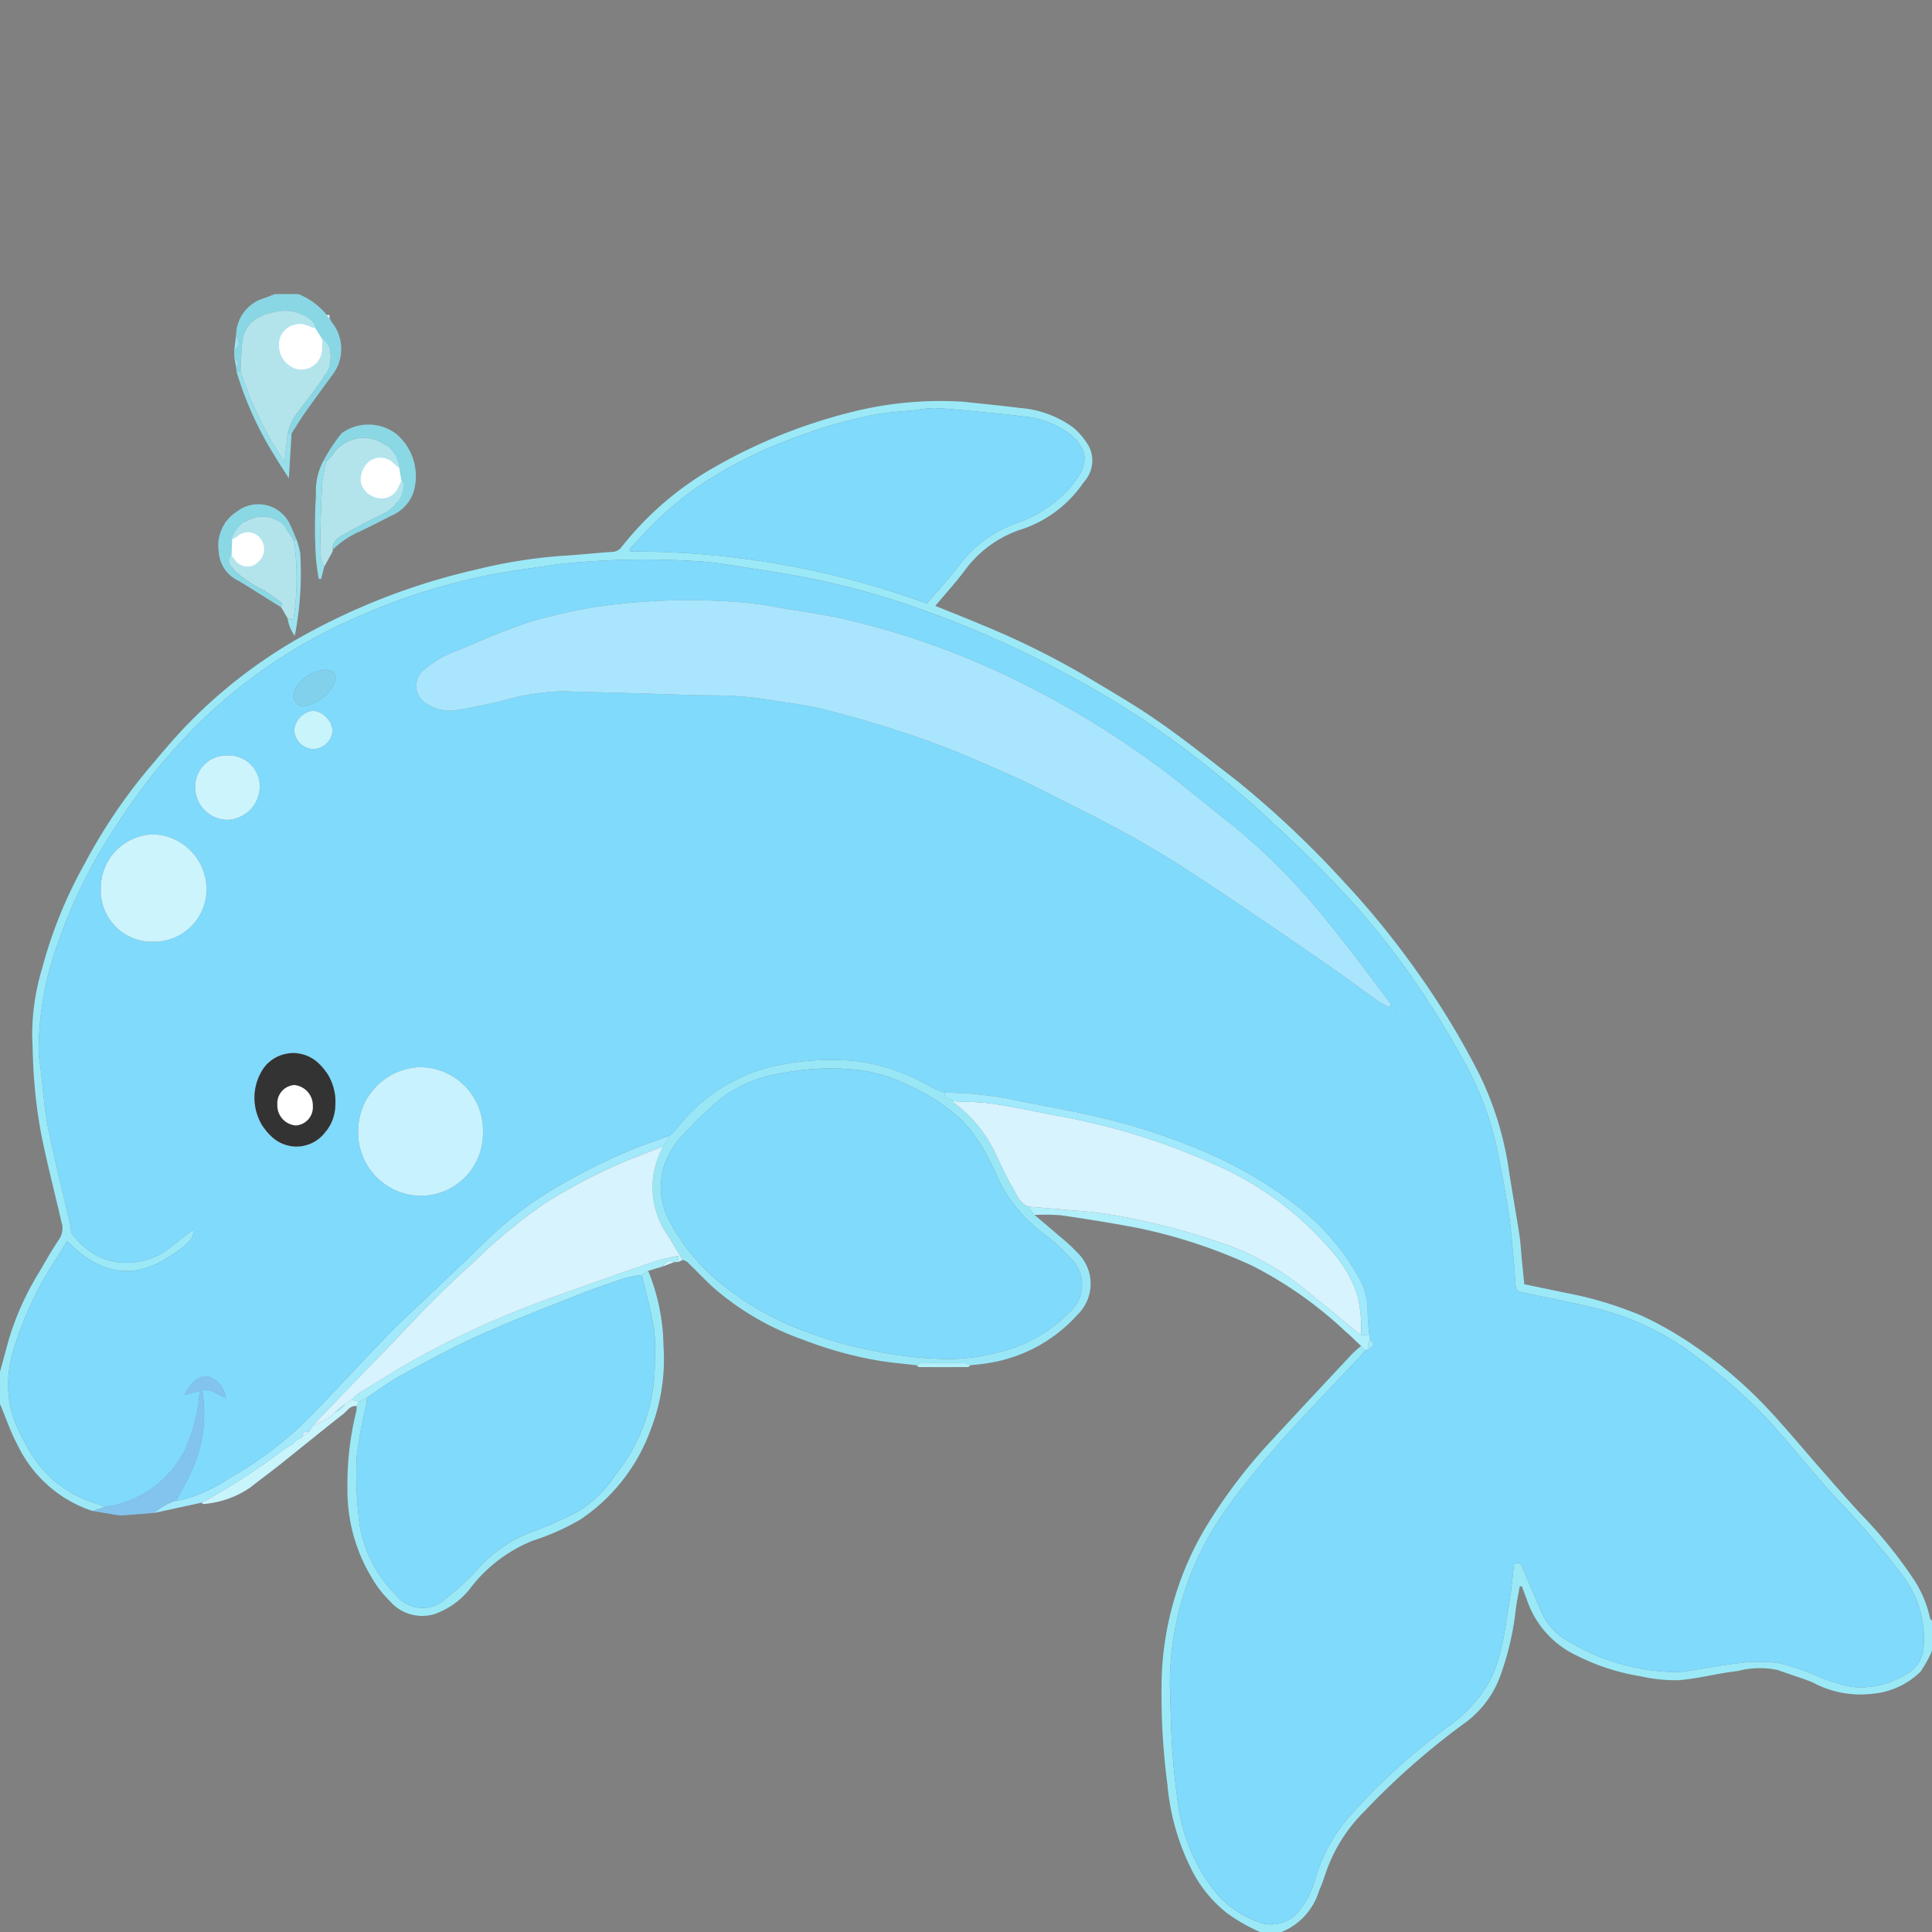 <svg xmlns="http://www.w3.org/2000/svg" viewBox="0 0 100 100"><rect x="0" y="0" width="100" height="100" fill="#808080" stroke="none"/><title>icon_filled</title><g id="Layer_2" data-name="Layer 2"><rect x="13.664" y="16.305" width="3.389" height="3.065" fill="#fff"/><rect x="18.259" y="23.037" width="2.62" height="2.964" fill="#fff"/><rect x="11.667" y="27.021" width="3.115" height="2.316" fill="#fff"/><rect x="13.664" y="54.507" width="3.227" height="4.84" fill="#fff"/></g><g id="Layer_1" data-name="Layer 1"><path d="M100,85.444a6.16,6.16,0,0,1-.596,1.083,4.064,4.064,0,0,1-2.505,1.144,5.207,5.207,0,0,1-3.078-.59c-.594-.24-1.211-.423-1.813-.642a4.443,4.443,0,0,0-2.074.057c-1.018.109-2.02.389-3.039.471a8.155,8.155,0,0,1-1.966-.201,11.28,11.28,0,0,1-3.342-1.086,4.907,4.907,0,0,1-2.509-2.745c-.099-.275-.204-.548-.306-.822l-.11-.007c-.072.413-.163.824-.211,1.24a14.646,14.646,0,0,1-.804,3.417,5.189,5.189,0,0,1-1.806,2.402,38.255,38.255,0,0,0-5.221,4.59,8.272,8.272,0,0,0-2.02,3.247,8.961,8.961,0,0,1-.33.876A3.336,3.336,0,0,1,66.333,100H65.222A8.813,8.813,0,0,1,63.475,98.997a6.668,6.668,0,0,1-1.769-2.166,12.149,12.149,0,0,1-1.282-4.473,35.847,35.847,0,0,1-.303-5.121,16.189,16.189,0,0,1,2.29-8.187,27.56,27.56,0,0,1,3.246-4.32c1.438-1.561,2.889-3.109,4.338-4.66a5.91,5.91,0,0,1,.456-.4l.216.22c-.081.099-.156.204-.244.297-.685.724-1.378,1.441-2.057,2.171-.829.891-1.676,1.766-2.46,2.695a38.322,38.322,0,0,0-2.626,3.329A15.524,15.524,0,0,0,60.554,87.194c.04,1.105.044,2.212.12,3.315.07,1.022.176,2.044.333,3.056a9.032,9.032,0,0,0,1.558,3.904,5.089,5.089,0,0,0,2.503,1.988,1.842,1.842,0,0,0,2.047-.401,4.412,4.412,0,0,0,.96-1.785A8.511,8.511,0,0,1,70.044,93.802a32.529,32.529,0,0,1,4.835-4.374,7.879,7.879,0,0,0,1.677-1.582c1.123-1.39,1.271-3.127,1.551-4.805.117-.7.179-1.409.264-2.095.303-.135.368.033.454.245.328.799.677,1.59,1.018,2.384A3.161,3.161,0,0,0,80.929,84.799a11.032,11.032,0,0,0,5.985,1.749c1.069-.13,2.127-.363,3.197-.477a7.345,7.345,0,0,1,2.028.025,13.318,13.318,0,0,1,1.92.657,9.547,9.547,0,0,0,1.775.559,4.421,4.421,0,0,0,2.804-.64,1.689,1.689,0,0,0,.913-1.252,5.376,5.376,0,0,0-1.091-3.894,45.256,45.256,0,0,0-3.527-4.097c-.298-.326-.586-.662-.875-.996-.914-1.057-1.792-2.148-2.75-3.164a27.712,27.712,0,0,0-3.36-2.946A14.245,14.245,0,0,0,82.432,67.669c-1.211-.278-2.428-.528-3.645-.776-.218-.044-.328-.127-.342-.351-.031-.494-.066-.989-.112-1.482-.073-.766-.127-1.536-.243-2.295-.151-.992-.342-1.979-.537-2.964a16.136,16.136,0,0,0-1.554-4.456,45.565,45.565,0,0,0-3.193-5.153A40.947,40.947,0,0,0,69.264,45.898c-1.231-1.301-2.539-2.533-3.854-3.752-.929-.861-1.909-1.671-2.898-2.463a46.885,46.885,0,0,0-7.123-4.699,53.114,53.114,0,0,0-8.229-3.626A40.057,40.057,0,0,0,41.647,29.877q-1.643-.302-3.297-.541a19.767,19.767,0,0,0-2.779-.318,41.506,41.506,0,0,0-6.798.199c-.974.159-1.955.274-2.926.446a32.254,32.254,0,0,0-7.489,2.331,26.924,26.924,0,0,0-7.7,5.09,31.442,31.442,0,0,0-2.694,2.93,34.985,34.985,0,0,0-2.131,3.009,25.863,25.863,0,0,0-2.797,5.682,16.29,16.29,0,0,0-1.032,5.762c.008.31.069.618.107.927.122.999.182,2.01.38,2.994.339,1.683.766,3.348,1.154,5.021.037.159.008.37.101.473a3.721,3.721,0,0,0,1.843,1.346,3.576,3.576,0,0,0,3.311-.733c.342-.286.71-.542,1.097-.835.062.422-.197.697-1.167,1.343-2.001,1.333-3.764.88-5.355-.772-.192.315-.351.582-.516.847A18.167,18.167,0,0,0,.736,69.743,6.08,6.08,0,0,0,.571,73.003a8.155,8.155,0,0,0,.745,1.716,6.011,6.011,0,0,0,2.763,2.758c.442.202.909.35,1.364.522l-.655.208A6.575,6.575,0,0,1,.922,74.818C.55,74.136.303,73.386,0,72.667V71q.23-.839.459-1.678A14.705,14.705,0,0,1,2.05,65.81c.325-.557.639-1.123,1.004-1.653a1.033,1.033,0,0,0,.132-.891c-.344-1.482-.724-2.957-1.03-4.447a25.069,25.069,0,0,1-.372-2.726c-.078-.843-.088-1.693-.12-2.54a12.183,12.183,0,0,1,.529-3.475,23.254,23.254,0,0,1,2.182-5.361,28.386,28.386,0,0,1,3.184-4.775c.785-.93,1.561-1.874,2.423-2.729a26.06,26.06,0,0,1,5.334-4.096,33.986,33.986,0,0,1,9.329-3.636,26.228,26.228,0,0,1,4.453-.711c.862-.049,1.721-.148,2.583-.203a.636.636,0,0,0,.508-.274,16.428,16.428,0,0,1,4.792-4.112,27.773,27.773,0,0,1,7.205-2.88,18.776,18.776,0,0,1,5.479-.519l.117.004c1.003.109,2.007.204,3.008.33a5.367,5.367,0,0,1,2.762,1.015,3.599,3.599,0,0,1,.83,1.011,1.631,1.631,0,0,1-.279,1.803,6.264,6.264,0,0,1-3.345,2.491,5.904,5.904,0,0,0-2.84,2.114c-.461.614-.981,1.183-1.507,1.81.825.335,1.607.64,2.379.968a42.649,42.649,0,0,1,5.351,2.634c1.277.768,2.574,1.513,3.796,2.363,1.403.976,2.741,2.045,4.093,3.093a51.004,51.004,0,0,1,5.517,5.209,44.011,44.011,0,0,1,3.734,4.576,41.545,41.545,0,0,1,3.25,5.326,16.679,16.679,0,0,1,1.582,5.139c.171,1.086.364,2.168.531,3.255.067.435.087.878.13,1.316.039.4.079.8.122,1.233.691.144,1.352.277,2.01.42a19.358,19.358,0,0,1,4.109,1.227A18.817,18.817,0,0,1,87.647,69.627a22.967,22.967,0,0,1,3.824,3.258c1.008,1.074,1.946,2.214,2.919,3.321.633.72,1.262,1.445,1.914,2.148a23.785,23.785,0,0,1,2.686,3.296,5.92,5.92,0,0,1,.909,2.118c.008.045.066.08.101.12ZM47.973,31.237c.544-.636,1.12-1.256,1.634-1.924a6.399,6.399,0,0,1,2.96-2.219,6.471,6.471,0,0,0,2.902-1.948c.922-1.112.868-1.849-.04-2.628a4.558,4.558,0,0,0-2.43-.96c-.726-.095-1.456-.163-2.185-.233-.802-.077-1.605-.162-2.409-.205a6.115,6.115,0,0,0-.982.101c-.746.082-1.503.109-2.236.258a25.837,25.837,0,0,0-4.42,1.313,22.846,22.846,0,0,0-4.561,2.336,18.903,18.903,0,0,0-1.973,1.589c-.582.528-1.1,1.126-1.643,1.696-.013.013.015.066.033.133A44.394,44.394,0,0,1,47.973,31.237Z" fill="#9be9f7"/><path d="M12.124,18.446l.001-.332c.387-.217.214-.503.095-.782A2.017,2.017,0,0,1,13.681,15.431c.183-.062.361-.139.541-.209h1.222a3.589,3.589,0,0,1,1.736,1.459,2.218,2.218,0,0,1-.009,2.773c-.465.64-.937,1.275-1.393,1.922-.244.345-.46.71-.688,1.066l-.202.003a3.3,3.3,0,0,1,.287-.76c.437-.633.93-1.226,1.372-1.856a3.688,3.688,0,0,0,.505-.965,1.194,1.194,0,0,0-.374-1.314l-.346-.549a1.19,1.19,0,0,0-.169-.328,1.989,1.989,0,0,0-1.772-.553c-.865.136-1.726.506-1.849,1.572-.059.507-.066,1.021-.096,1.531l-.208-.003-.018-.218C12.479,18.766,12.222,18.619,12.124,18.446Z" fill="#89d7e4"/><path d="M17.213,28.549l-.432.788a1.957,1.957,0,0,1-.214-.615c.014-1.234.046-2.468.106-3.7a7.664,7.664,0,0,1,.219-1.125c.12-.134.252-.259.358-.404a1.906,1.906,0,0,1,3.196.083,2.726,2.726,0,0,1,.218.651c-.097-.082-.196-.162-.292-.246a.951.951,0,0,0-1.296-.072,1.279,1.279,0,0,0-.397,1.088,1.122,1.122,0,0,0,.902.784.918.918,0,0,0,1.03-.558c.053-.111.109-.221.164-.332.037.058.113.123.104.173a1.801,1.801,0,0,1-.924,1.469c-.741.366-1.478.743-2.194,1.153-.274.157-.577.358-.535.766l.004-.005Z" fill="#b3e4ec"/><path d="M14.885,32.004l-.326-.563c.002-.087.041-.223-0-.255-.289-.223-.593-.427-.896-.632a5.694,5.694,0,0,1-1.502-1.007c-.176-.224-.405-.449-.176-.771.048.052.098.101.143.155a.783.783,0,0,0,1.235.159.882.882,0,0,0,.136-1.188.815.815,0,0,0-1.241-.116,1.397,1.397,0,0,1-.241.118,1.642,1.642,0,0,1,2.449-.908,4.668,4.668,0,0,1,.756,1.006,14.074,14.074,0,0,1-.034,4.074Z" fill="#b3e4ec"/><path d="M20.664,24.226a2.726,2.726,0,0,0-.218-.651,1.906,1.906,0,0,0-3.196-.083c-.106.145-.238.27-.358.404l-.112-.118a8.146,8.146,0,0,1,.91-1.358,2.371,2.371,0,0,1,2.828.046,2.869,2.869,0,0,1,.874,3.05A2.053,2.053,0,0,1,20.273,26.684c-.543.276-1.084.559-1.635.819a4.548,4.548,0,0,0-1.412.948c-.042-.408.261-.609.535-.766.717-.41,1.453-.787,2.194-1.153a1.801,1.801,0,0,0,.924-1.469c.009-.05-.067-.115-.104-.173Z" fill="#8bd8e5"/><path d="M11.985,28.777c-.229.322-0.0.547.176.771a5.694,5.694,0,0,0,1.502,1.007c.303.205.607.409.896.632.041.032.002.167 0.0.255-.731-.457-1.459-.921-2.195-1.37a1.774,1.774,0,0,1-1.042-1.509,2.091,2.091,0,0,1,.952-2.093,1.808,1.808,0,0,1,2.753.712c.114.23.204.472.305.708l-.11.114a4.668,4.668,0,0,0-.756-1.006,1.642,1.642,0,0,0-2.449.908Z" fill="#8bd8e5"/><path d="M14.889,22.444l.202-.003-.139,2.313c-.26-.408-.515-.783-.744-1.172A17.789,17.789,0,0,1,12.238,19.22l.208.003a19.778,19.778,0,0,0,1.459,3.363c.236.436.516.849.818,1.341Z" fill="#96dfeb"/><path d="M16.78,23.778l.112.118a7.664,7.664,0,0,0-.219,1.125c-.06,1.232-.092,2.466-.106,3.7a1.957,1.957,0,0,0,.214.615l-.158.625-.121.007a10.839,10.839,0,0,1-.154-1.127,26.126,26.126,0,0,1,.008-3.231A3.304,3.304,0,0,1,16.78,23.778Z" fill="#96dfeb"/><path d="M15.222,28.003l.11-.114a3.521,3.521,0,0,1,.209.775,16.78,16.78,0,0,1-.284,4.25,2.078,2.078,0,0,1-.372-.909l.303.072A14.074,14.074,0,0,0,15.222,28.003Z" fill="#9be3ef"/><path d="M12.22,17.332c.118.279.292.564-.095.782Z" fill="#9be3ef"/><path d="M12.124,18.446c.098.174.355.32.095.556Z" fill="#9be3ef"/><path d="M49.782,20.785l-.117-.004Z" fill="#c8f4fc"/><path d="M17.213,28.549l.016-.103A.446.446,0,0,1,17.213,28.549Z" fill="#8bd8e5"/><path d="M53.549,62.887c.418.355.839.705,1.251,1.065a9.753,9.753,0,0,1,.973.892,2.234,2.234,0,0,1-.02,3.224,7.809,7.809,0,0,1-4.607,2.485c-.305.057-.616.077-.924.114-.077-.037-.154-.106-.232-.107q-1.157-.012-2.315-0c-.078.001-.155.069-.232.106-.673-.081-1.351-.134-2.019-.248a20.109,20.109,0,0,1-3.863-1.078,14.209,14.209,0,0,1-4.689-2.742c-.443-.412-.859-.854-1.294-1.275a.806.806,0,0,0-.244-.11l-.126-.214q-.307-.506-.614-1.011a4.309,4.309,0,0,1-.259-4.657l.331-.555a3.228,3.228,0,0,0,.314-.295,8.893,8.893,0,0,1,4.849-3.243,13.668,13.668,0,0,1,4.377-.327,10.273,10.273,0,0,1,3.984,1.347,7.47,7.47,0,0,0,.698.294.303.303,0,0,0,.337.336l.109.112-.003-.003c.018.032.027.075.054.094a6.849,6.849,0,0,1,2.205,2.757c.25.531.499,1.066.795,1.571.223.38.374.835.831,1.034Zm-4.496,7.455a10.079,10.079,0,0,0,2.633-.348A7.469,7.469,0,0,0,55.337,67.936a1.873,1.873,0,0,0,.167-2.712,10.599,10.599,0,0,0-1.268-1.208,7.807,7.807,0,0,1-2.56-2.981,12.995,12.995,0,0,0-.818-1.631,7.202,7.202,0,0,0-1.173-1.518,10.357,10.357,0,0,0-2.681-1.722,7.878,7.878,0,0,0-2.891-.816,13.203,13.203,0,0,0-3.682.206A6.988,6.988,0,0,0,37.4,56.787a21.929,21.929,0,0,0-2.229,2.147,4.27,4.27,0,0,0-.819,1.48,3.68,3.68,0,0,0,.347,2.875,10.322,10.322,0,0,0,2.806,3.297,14.8,14.8,0,0,0,4.224,2.343,20.487,20.487,0,0,0,3.479.987A20.192,20.192,0,0,0,49.053,70.343Z" fill="#99e7f6"/><path d="M33.55,65.78a10.653,10.653,0,0,1,.791,3.86,10.048,10.048,0,0,1-.672,4.385,9.502,9.502,0,0,1-3.627,4.624,12.233,12.233,0,0,1-2.466,1.096,7.642,7.642,0,0,0-3.252,2.489,4.057,4.057,0,0,1-1.867,1.322,2.21,2.21,0,0,1-2.262-.667,5.694,5.694,0,0,1-.973-1.263,8.699,8.699,0,0,1-1.238-4.577,15.632,15.632,0,0,1,.455-3.989,1.66,1.66,0,0,0,.029-.276l.093-.226.44-.224c-.017.145-.026.292-.053.435a20.504,20.504,0,0,0-.477,2.583,18.988,18.988,0,0,0,.099,3.2,6.469,6.469,0,0,0,1.881,3.953,1.751,1.751,0,0,0,2.606.255,13.63,13.63,0,0,0,1.813-1.703,7.029,7.029,0,0,1,2.899-1.851,18.895,18.895,0,0,0,2.157-.978,6.178,6.178,0,0,0,1.98-1.962A9.092,9.092,0,0,0,33.892,70.544a12.685,12.685,0,0,0-.027-1.719c-.16-.952-.423-1.887-.643-2.829Z" fill="#9be9f7"/><path d="M34.667,58.778l-.331.555c-.562.22-1.126.436-1.687.66a28.767,28.767,0,0,0-4.408,2.263,27.465,27.465,0,0,0-3.694,3.043c-.771.685-1.515,1.403-2.244,2.132-.769.769-1.504,1.571-2.258,2.354q-1.709,1.773-3.424,3.54c-.14.145-.272.299-.408.449L15.996,74.097c-.156.013-.336-.007-.333.233l.001 0-.111.112.001-.001-.222.113.001-.001-.113.112.001-.001-.116.112a3.157,3.157,0,0,0-.377.223,32.797,32.797,0,0,1-4.283,2.777l-2.455.533a2.973,2.973,0,0,1,1.12-.644,2.431,2.431,0,0,0,.274-.024,8.134,8.134,0,0,0,2.489-1.128,19.396,19.396,0,0,0,4.114-3.121c1.378-1.411,2.706-2.871,4.083-4.283.797-.818,1.647-1.586,2.473-2.376.853-.816,1.715-1.623,2.557-2.45A19.1,19.1,0,0,1,27.966,61.966a30.512,30.512,0,0,1,4.542-2.376C33.211,59.28,33.946,59.046,34.667,58.778Z" fill="#a2e9fc"/><path d="M9.109,77.665a2.973,2.973,0,0,0-1.12.644L6.334,78.439l-.23-.008L4.788,78.207l.655-.208c.196-.037.394-.068.589-.113a5.493,5.493,0,0,0,3.515-2.782,9.31,9.31,0,0,0,.789-3.108c-.177.043-.291.068-.404.098-.111.03-.221.065-.367.108.219-.583.752-1.018,1.128-.963a1.23,1.23,0,0,1,.973,1.094l-0.0 0c-.398-.123-.731-.467-1.199-.376a7.252,7.252,0,0,1-.656,4.409C9.596,76.808,9.344,77.233,9.109,77.665Z" fill="#82c4ed"/><path d="M53.549,62.887l-.333-.432c.783.066,1.566.125,2.348.201a20.576,20.576,0,0,1,2.178.253,35.853,35.853,0,0,1,5.869,1.566A13.583,13.583,0,0,1,67.117,66.403c1.122.885,2.218,1.804,3.325,2.708l.438.004.005.22-.108.552q-.055.003-.11.003l-.216-.22c-.266-.249-.521-.51-.8-.744A20.855,20.855,0,0,0,64.81,65.512a27.39,27.39,0,0,0-5.934-1.956c-1.309-.247-2.625-.461-3.944-.651A10.148,10.148,0,0,0,53.549,62.887Z" fill="#b1effb"/><path d="M33.55,65.78l-.328.217a5.258,5.258,0,0,0-.808.138c-.819.271-1.638.546-2.439.864-1.757.698-3.524,1.378-5.248,2.152-1.36.611-2.672,1.334-3.984,2.046-.607.33-1.163.754-1.743,1.136l-.44.224-.347-.113a2.297,2.297,0,0,1,.355-.334c1.129-.684,2.24-1.402,3.402-2.024a47.799,47.799,0,0,1,6.227-2.794c1.892-.688,3.793-1.352,5.696-2.008a11.748,11.748,0,0,1,1.222-.286l-.012.324-.216.008a.37.37,0,0,0-.561.214Z" fill="#a9ecfa"/><path d="M18.214,72.444l.347.113-.093.226c-.335-.057-.484.236-.687.395-1.109.868-2.199,1.761-3.301,2.638-.501.399-1.02.775-1.521,1.174a4.963,4.963,0,0,1-2.441.859c-.02.003-.048-.048-.073-.073a32.797,32.797,0,0,0,4.283-2.777,3.157,3.157,0,0,1,.377-.223l.116-.112-.001.001.113-.112-.001.001.222-.113-.001.001.111-.112-.001-0L15.996,74.097l.216-.323c.162-.065.328-.12.484-.197.143-.07.274-.162.411-.244l.115-.115.108-.107.225-.112.333-.337Z" fill="#c8f4fc"/><path d="M47.444,70.667c.077-.037.154-.105.232-.106q1.157-.012,2.315 0c.078.001.154.07.232.107-.042.032-.085.091-.128.091q-1.262.008-2.524-0C47.529,70.759,47.487,70.699,47.444,70.667Z" fill="#b1effb"/><path d="M34.327,65.545a.37.37,0,0,1,.561-.214Z" fill="#cbf4fd"/><path d="M35.105,65.322l.012-.324q.046 0.0.092.002l.126.214Z" fill="#cbf4fd"/><path d="M6.105,78.431l.23.008Z" fill="#b1effb"/><path d="M78.663,82.107l.11.007Z" fill="#d7f3fd"/><path d="M70.667,69.89q.055-0.0.11-.003c.4-.295.4-.299.108-.552l-.005-.22a12.127,12.127,0,0,1-.093-1.258,3.412,3.412,0,0,0-.462-1.735,12.007,12.007,0,0,0-3.271-3.759A21.892,21.892,0,0,0,62.461,59.661a33.115,33.115,0,0,0-5.257-1.76c-1.468-.365-2.965-.616-4.449-.918a18.498,18.498,0,0,0-3.867-.429,7.47,7.47,0,0,1-.698-.294,10.273,10.273,0,0,0-3.984-1.347,13.668,13.668,0,0,0-4.377.327A8.893,8.893,0,0,0,34.981,58.483a3.228,3.228,0,0,1-.314.295c-.72.268-1.456.502-2.158.812A30.512,30.512,0,0,0,27.966,61.966a19.1,19.1,0,0,0-2.865,2.317c-.842.827-1.704,1.634-2.557,2.45-.826.79-1.676,1.558-2.473,2.376-1.376,1.413-2.705,2.872-4.083,4.283a19.396,19.396,0,0,1-4.114,3.121,8.134,8.134,0,0,1-2.489,1.128,2.431,2.431,0,0,1-.274.024c.235-.433.487-.857.702-1.299a7.252,7.252,0,0,0,.656-4.409c.468-.09.802.254,1.199.376a.173.173,0,0,0,.021.047c.006.008.024.006.036.009l-.056-.056a1.23,1.23,0,0,0-.973-1.094c-.376-.055-.909.38-1.128.963.146-.043.256-.078.367-.108.113-.03.226-.055.404-.098A9.31,9.31,0,0,1,9.547,75.104a5.493,5.493,0,0,1-3.515,2.782c-.195.045-.392.076-.589.113-.456-.173-.923-.32-1.364-.522A6.011,6.011,0,0,1,1.317,74.719,8.155,8.155,0,0,1,.571,73.003a6.08,6.08,0,0,1,.165-3.26A18.167,18.167,0,0,1,2.958,65.078c.164-.264.324-.531.516-.847,1.592,1.652,3.354,2.105,5.355.772.97-.646,1.229-.921,1.167-1.343-.387.293-.754.548-1.097.835a3.576,3.576,0,0,1-3.311.733,3.721,3.721,0,0,1-1.843-1.346c-.093-.104-.064-.314-.101-.473-.388-1.673-.815-3.338-1.154-5.021-.198-.983-.258-1.995-.38-2.994-.038-.309-.099-.617-.107-.927a16.29,16.29,0,0,1,1.032-5.762A25.863,25.863,0,0,1,5.833,43.024a34.985,34.985,0,0,1,2.131-3.009,31.442,31.442,0,0,1,2.694-2.93,26.924,26.924,0,0,1,7.7-5.09,32.254,32.254,0,0,1,7.489-2.331c.971-.172,1.952-.287,2.926-.446a41.506,41.506,0,0,1,6.798-.199,19.767,19.767,0,0,1,2.779.318q1.653.24,3.297.541a40.057,40.057,0,0,1,5.514,1.482,53.114,53.114,0,0,1,8.229,3.626,46.885,46.885,0,0,1,7.123,4.699c.989.793,1.969,1.603,2.898,2.463,1.315,1.218,2.623,2.45,3.854,3.752a40.947,40.947,0,0,1,3.541,4.292,45.565,45.565,0,0,1,3.193,5.153,16.136,16.136,0,0,1,1.554,4.456c.196.985.387,1.972.537,2.964.116.76.17,1.529.243,2.295.047.493.081.988.112,1.482.014.224.124.307.342.351,1.217.248,2.435.498,3.645.776a14.245,14.245,0,0,1,5.515,2.654A27.712,27.712,0,0,1,91.307,73.27c.958,1.016,1.835,2.107,2.75,3.164.289.334.577.67.875.996a45.256,45.256,0,0,1,3.527,4.097,5.376,5.376,0,0,1,1.091,3.894,1.689,1.689,0,0,1-.913,1.252,4.421,4.421,0,0,1-2.804.64,9.547,9.547,0,0,1-1.775-.559,13.318,13.318,0,0,0-1.92-.657,7.345,7.345,0,0,0-2.028-.025c-1.071.114-2.128.346-3.197.477A11.032,11.032,0,0,1,80.929,84.799,3.161,3.161,0,0,1,79.843,83.574c-.341-.794-.69-1.584-1.018-2.384-.087-.212-.151-.38-.454-.245-.085.686-.147,1.395-.264,2.095-.28,1.678-.428,3.415-1.551,4.805a7.879,7.879,0,0,1-1.677,1.582A32.529,32.529,0,0,0,70.044,93.802a8.511,8.511,0,0,0-1.968,3.468,4.412,4.412,0,0,1-.96,1.785,1.842,1.842,0,0,1-2.047.401,5.089,5.089,0,0,1-2.503-1.988,9.032,9.032,0,0,1-1.558-3.904c-.157-1.012-.263-2.034-.333-3.056-.076-1.103-.08-2.21-.12-3.315a15.524,15.524,0,0,1,2.726-8.813,38.322,38.322,0,0,1,2.626-3.329c.785-.928,1.632-1.804,2.46-2.695.679-.73,1.372-1.447,2.057-2.171C70.51,70.094,70.586,69.989,70.667,69.89Zm1.555-17.556a.174.174,0,0,0-.021-.048c-.007-.008-.024-.006-.037-.009l.059.055a.172.172,0,0,0,.019.047c.006.008.023.007.035.01Zm-.309-.199.056-.126a.288.288,0,0,0-.027-.102c-.808-1.069-1.602-2.15-2.433-3.201-.741-.937-1.482-1.879-2.298-2.75a30.752,30.752,0,0,0-3.5-3.305c-1.434-1.117-2.81-2.316-4.295-3.361a47.282,47.282,0,0,0-8.668-4.93,41.687,41.687,0,0,0-6.673-2.228c-1.242-.296-2.512-.481-3.775-.685a17.604,17.604,0,0,0-2.613-.318,32.883,32.883,0,0,0-7.056.318,29.271,29.271,0,0,0-3.15.725c-1.289.421-2.541.963-3.79,1.497a5.344,5.344,0,0,0-1.804,1.056,1.068,1.068,0,0,0,.203,1.708,2.202,2.202,0,0,0,1.482.332c.811-.128,1.616-.304,2.418-.487a12.263,12.263,0,0,1,3.083-.5c1.346.038,2.692.073,4.038.111,1.253.035,2.506.096,3.76.103a18.704,18.704,0,0,1,2.964.231c.991.165,1.998.271,2.966.528,1.663.441,3.322.918,4.943,1.494,1.591.566,3.148,1.234,4.688,1.93,1.393.629,2.736,1.367,4.11,2.038a53.104,53.104,0,0,1,5.76,3.375c2.09,1.37,4.148,2.79,6.209,4.205.954.655,1.877,1.353,2.82,2.023A5.468,5.468,0,0,0,71.913,52.135ZM21.736,61.892a3.218,3.218,0,0,0,3.261-3.228A3.276,3.276,0,0,0,21.719,55.236a3.31,3.31,0,0,0-3.18,3.295A3.273,3.273,0,0,0,21.736,61.892ZM5.218,45.945a2.652,2.652,0,0,0,2.726,2.798,2.709,2.709,0,0,0,2.745-2.732A2.846,2.846,0,0,0,7.979,43.188,2.78,2.78,0,0,0,5.218,45.945ZM17.352,57.259A2.728,2.728,0,0,0,16.326,54.893a1.904,1.904,0,0,0-2.593.276,2.727,2.727,0,0,0,.441,3.768A1.87,1.87,0,0,0,16.87,58.559,2.22,2.22,0,0,0,17.352,57.259ZM11.772,39.106a1.613,1.613,0,0,0-1.668,1.598,1.689,1.689,0,0,0,1.687,1.731A1.737,1.737,0,0,0,13.445,40.705,1.595,1.595,0,0,0,11.772,39.106Zm4.429-.334A1.032,1.032,0,0,0,17.215,37.807a1.172,1.172,0,0,0-.98-1.022,1.12,1.12,0,0,0-1.007.983A1.032,1.032,0,0,0,16.202,38.772Zm.61-4.105a1.962,1.962,0,0,0-1.556,1.065c-.179.402.124.888.512.801a2.124,2.124,0,0,0,1.528-1.155C17.504,34.949,17.289,34.662,16.812,34.667Z" fill="#7fdafc"/><path d="M47.973,31.237a44.394,44.394,0,0,0-15.349-2.69c-.018-.068-.046-.12-.033-.133.543-.57,1.061-1.168,1.643-1.696a18.903,18.903,0,0,1,1.973-1.589,22.846,22.846,0,0,1,4.561-2.336,25.837,25.837,0,0,1,4.42-1.313c.733-.148,1.49-.175,2.236-.258a6.115,6.115,0,0,1,.982-.101c.804.044,1.607.128,2.409.205.729.07,1.459.138,2.185.233a4.558,4.558,0,0,1,2.43.96c.908.779.962,1.515.04,2.628a6.471,6.471,0,0,1-2.902,1.948,6.399,6.399,0,0,0-2.96,2.219C49.093,29.981,48.517,30.601,47.973,31.237Z" fill="#7fdafc"/><path d="M14.889,22.444l-.166,1.481c-.302-.492-.582-.904-.818-1.341a19.778,19.778,0,0,1-1.459-3.363c.03-.511.037-1.024.096-1.531.123-1.066.985-1.436,1.849-1.572a1.989,1.989,0,0,1,1.772.553,1.19,1.19,0,0,1,.169.328c-.348-.083-.661-.323-1.055-.195a1.041,1.041,0,0,0-.836,1.027,1.275,1.275,0,0,0,.822,1.241,1.069,1.069,0,0,0,1.405-.972c.009-.184.007-.368.009-.552a1.194,1.194,0,0,1,.374,1.314,3.688,3.688,0,0,1-.505.965c-.442.63-.935,1.223-1.372,1.856A3.3,3.3,0,0,0,14.889,22.444Z" fill="#b3e4ec"/><path d="M49.053,70.343a20.192,20.192,0,0,1-3.845-.427,20.487,20.487,0,0,1-3.479-.987,14.8,14.8,0,0,1-4.224-2.343,10.322,10.322,0,0,1-2.806-3.297,3.68,3.68,0,0,1-.347-2.875,4.27,4.27,0,0,1,.819-1.48A21.929,21.929,0,0,1,37.4,56.787a6.988,6.988,0,0,1,3.031-1.232,13.203,13.203,0,0,1,3.682-.206,7.878,7.878,0,0,1,2.891.816,10.357,10.357,0,0,1,2.681,1.722,7.202,7.202,0,0,1,1.173,1.518,12.995,12.995,0,0,1,.818,1.631,7.807,7.807,0,0,0,2.56,2.981,10.599,10.599,0,0,1,1.268,1.208,1.873,1.873,0,0,1-.167,2.712A7.469,7.469,0,0,1,51.687,69.995,10.079,10.079,0,0,1,49.053,70.343Z" fill="#7fdafc"/><path d="M70.442,69.111c-1.107-.904-2.203-1.823-3.325-2.708A13.583,13.583,0,0,0,63.612,64.474a35.853,35.853,0,0,0-5.869-1.566,20.576,20.576,0,0,0-2.178-.253c-.782-.076-1.565-.135-2.348-.201-.457-.199-.608-.654-.831-1.034-.297-.505-.545-1.04-.795-1.571a6.849,6.849,0,0,0-2.205-2.757c-.027-.019-.036-.062-.054-.094.697.041,1.401.03,2.088.134,1.136.172,2.26.42,3.39.634a34.362,34.362,0,0,1,7.908,2.437,16.733,16.733,0,0,1,6.327,4.685,6.241,6.241,0,0,1,1.227,2.197A6.91,6.91,0,0,1,70.442,69.111Z" fill="#d7f3fd"/><path d="M35.209,65.001q-.046-.002-.092-.002a11.748,11.748,0,0,0-1.222.286c-1.903.657-3.804,1.32-5.696,2.008a47.799,47.799,0,0,0-6.227,2.794c-1.162.622-2.273,1.34-3.402,2.024a2.297,2.297,0,0,0-.355.334l-.325.218-.332.23-.226.219-.108.107-.115.115c-.137.082-.268.174-.411.244-.156.076-.322.132-.484.197.136-.15.267-.304.408-.449q1.711-1.771,3.424-3.54c.755-.783,1.489-1.585,2.258-2.354.73-.729,1.473-1.447,2.244-2.132a27.465,27.465,0,0,1,3.694-3.043,28.767,28.767,0,0,1,4.408-2.263c.561-.224,1.125-.44,1.687-.66a4.309,4.309,0,0,0,.259,4.657Q34.9,64.496,35.209,65.001Z" fill="#d7f3fd"/><path d="M70.442,69.111a6.91,6.91,0,0,0-.17-2.024,6.241,6.241,0,0,0-1.227-2.197,16.733,16.733,0,0,0-6.327-4.685,34.362,34.362,0,0,0-7.908-2.437c-1.129-.214-2.254-.462-3.39-.634-.687-.104-1.392-.094-2.088-.134l.003.003-.109-.112a.303.303,0,0,1-.337-.336,18.498,18.498,0,0,1,3.867.429c1.484.301,2.98.553,4.449.918a33.115,33.115,0,0,1,5.257,1.76,21.892,21.892,0,0,1,4.593,2.702,12.007,12.007,0,0,1,3.271,3.759,3.412,3.412,0,0,1,.462,1.735,12.127,12.127,0,0,0,.093,1.258Z" fill="#a1e9fc"/><path d="M49.226,56.89l.109.112Z" fill="#d7f3fd"/><path d="M19,72.333c.579-.382,1.135-.806,1.743-1.136,1.312-.713,2.624-1.435,3.984-2.046,1.724-.775,3.491-1.454,5.248-2.152.801-.318,1.62-.593,2.439-.864a5.258,5.258,0,0,1,.808-.138c.22.942.483,1.877.643,2.829a12.685,12.685,0,0,1,.027,1.719,9.092,9.092,0,0,1-1.988,5.721,6.178,6.178,0,0,1-1.98,1.962,18.895,18.895,0,0,1-2.157.978,7.029,7.029,0,0,0-2.899,1.851,13.63,13.63,0,0,1-1.813,1.703,1.751,1.751,0,0,1-2.606-.255,6.469,6.469,0,0,1-1.881-3.953,18.988,18.988,0,0,1-.099-3.2,20.504,20.504,0,0,1,.477-2.583C18.974,72.625,18.983,72.479,19,72.333Z" fill="#7fdafc"/><path d="M15.996,74.097l-.333.233C15.66,74.09,15.84,74.11,15.996,74.097Z" fill="#d7f3fd"/><path d="M15.554,74.441l-.222.113Z" fill="#d7f3fd"/><path d="M15.664,74.331l-.111.112Z" fill="#d7f3fd"/><path d="M15.333,74.553l-.113.112Z" fill="#d7f3fd"/><path d="M15.221,74.664l-.116.112Z" fill="#d7f3fd"/><path d="M70.885,69.334c.292.253.292.258-.108.552Z" fill="#a1e9fc"/><path d="M17.557,72.892l.332-.23-.333.337Q17.556,72.946,17.557,72.892Z" fill="#a9ecfa"/><path d="M17.557,72.892q-.001.054-.001.107l-.225.112Z" fill="#b1effb"/><path d="M17.107,73.333l.115-.115Z" fill="#b1effb"/><path d="M71.913,52.135a5.468,5.468,0,0,1-.582-.319c-.943-.67-1.867-1.368-2.82-2.023-2.061-1.415-4.119-2.835-6.209-4.205a53.104,53.104,0,0,0-5.76-3.375c-1.374-.671-2.718-1.409-4.11-2.038-1.539-.696-3.097-1.364-4.688-1.93-1.62-.576-3.279-1.053-4.943-1.494-.967-.257-1.975-.363-2.966-.528a18.704,18.704,0,0,0-2.964-.231c-1.253-.008-2.507-.068-3.76-.103-1.346-.038-2.692-.072-4.038-.111a12.263,12.263,0,0,0-3.083.5c-.801.183-1.606.359-2.418.487a2.202,2.202,0,0,1-1.482-.332,1.068,1.068,0,0,1-.203-1.708,5.344,5.344,0,0,1,1.804-1.056c1.249-.534,2.501-1.076,3.79-1.497a29.271,29.271,0,0,1,3.15-.725,32.883,32.883,0,0,1,7.056-.318,17.604,17.604,0,0,1,2.613.318c1.263.204,2.533.389,3.775.685a41.687,41.687,0,0,1,6.673,2.228,47.282,47.282,0,0,1,8.668,4.93c1.485,1.045,2.86,2.244,4.295,3.361a30.752,30.752,0,0,1,3.5,3.305c.815.871,1.557,1.813,2.298,2.75.831,1.051,1.625,2.132,2.433,3.201a.288.288,0,0,1,.027.102Z" fill="#a9e6fd"/><path d="M21.736,61.892a3.273,3.273,0,0,1-3.197-3.361A3.31,3.31,0,0,1,21.719,55.236a3.276,3.276,0,0,1,3.278,3.427A3.218,3.218,0,0,1,21.736,61.892Z" fill="#c8f2fd"/><path d="M5.218,45.945a2.78,2.78,0,0,1,2.76-2.757,2.846,2.846,0,0,1,2.711,2.823,2.709,2.709,0,0,1-2.745,2.732A2.652,2.652,0,0,1,5.218,45.945Z" fill="#cbf4fd"/><path d="M17.352,57.259a2.22,2.22,0,0,1-.482,1.3,1.87,1.87,0,0,1-2.695.377,2.727,2.727,0,0,1-.441-3.768,1.904,1.904,0,0,1,2.593-.276A2.728,2.728,0,0,1,17.352,57.259Zm-1.16-.007a1.062,1.062,0,0,0-.956-1.091.946.946,0,0,0-.88,1.01,1.039,1.039,0,0,0,.953,1.083A.942.942,0,0,0,16.192,57.252Z" fill="#333"/><path d="M11.772,39.106A1.595,1.595,0,0,1,13.445,40.705a1.737,1.737,0,0,1-1.654,1.73,1.689,1.689,0,0,1-1.687-1.731A1.613,1.613,0,0,1,11.772,39.106Z" fill="#cbf4fd"/><path d="M16.202,38.772a1.032,1.032,0,0,1-.973-1.004,1.12,1.12,0,0,1,1.007-.983A1.172,1.172,0,0,1,17.215,37.807,1.032,1.032,0,0,1,16.202,38.772Z" fill="#c8f4fc"/><path d="M16.812,34.667c.477-.005.692.283.485.712a2.124,2.124,0,0,1-1.528,1.155c-.389.086-.691-.4-.512-.801A1.962,1.962,0,0,1,16.812,34.667Z" fill="#81d1ec"/><path d="M72.222,52.334l.056.056c-.012-.003-.029-.002-.035-.01a.172.172,0,0,1-.019-.047Z" fill="#a9e6fd"/><path d="M11.667,72.333l.056.056c-.012-.003-.029-.002-.036-.009a.173.173,0,0,1-.021-.047Z" fill="#82c4ed"/><path d="M72.223,52.333l-.059-.055c.013.003.03.001.037.009a.174.174,0,0,1,.021.048Z" fill="#a9e6fd"/></g></svg>